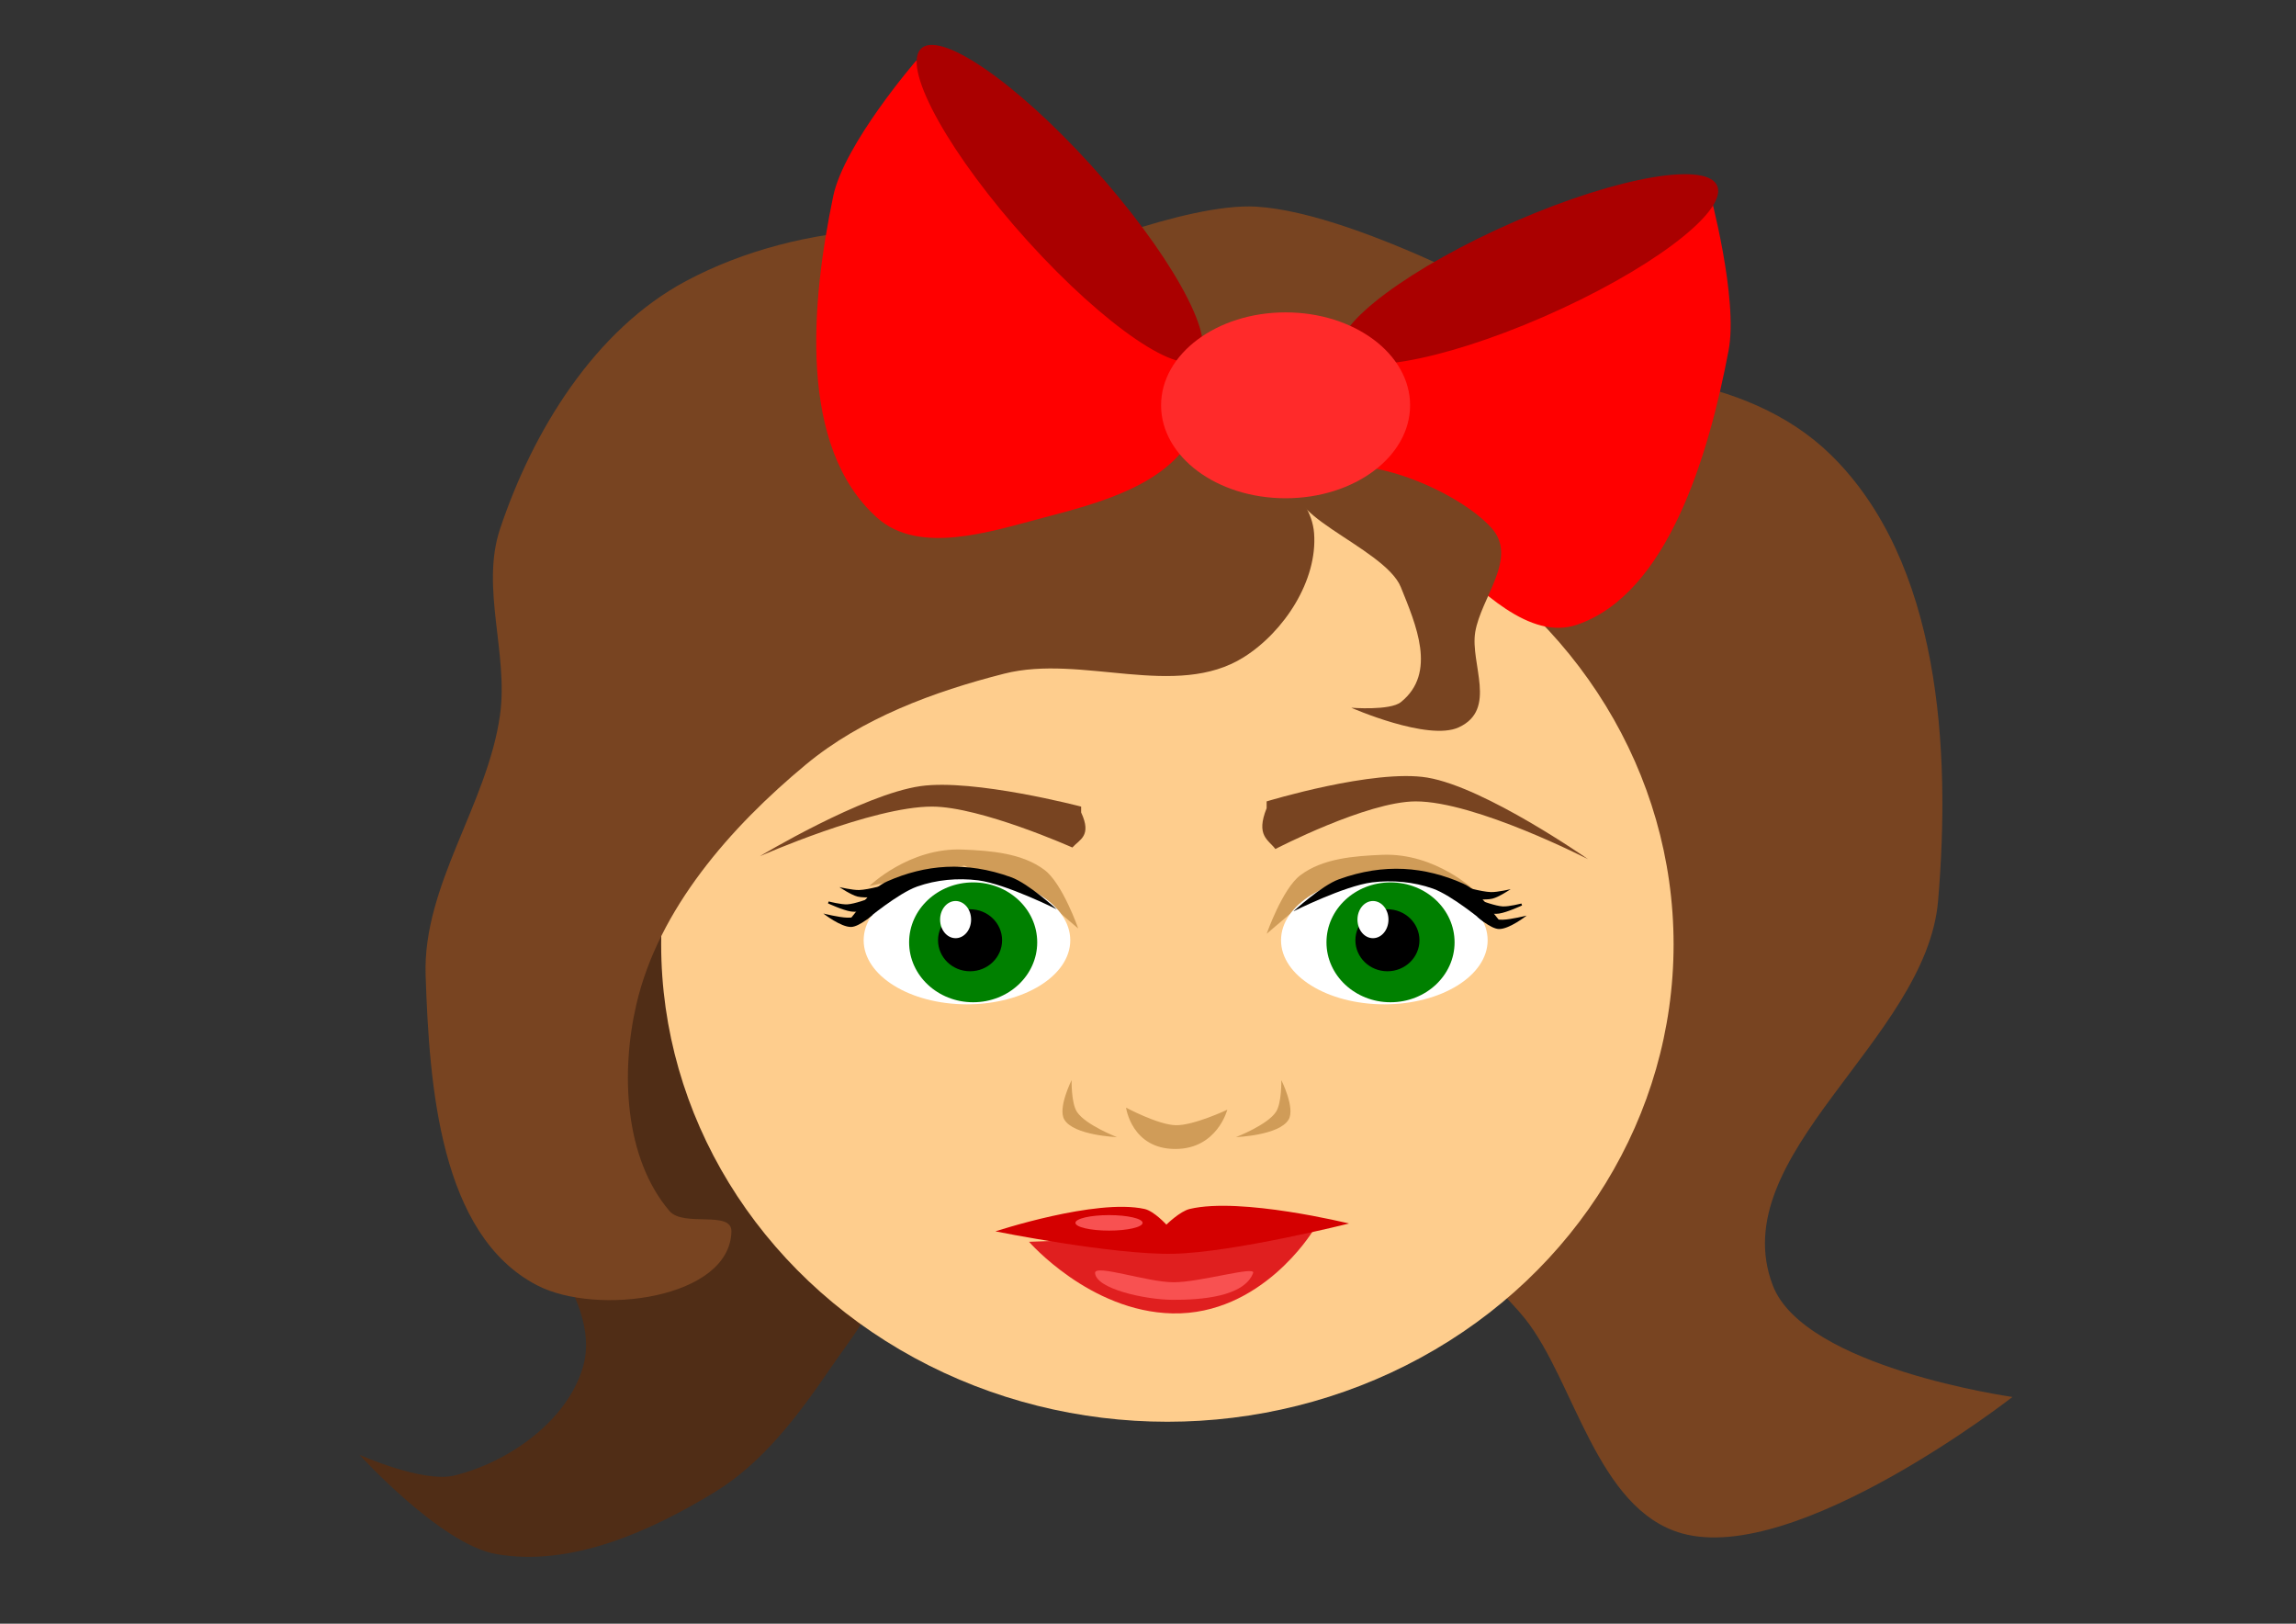 <?xml version="1.0" encoding="UTF-8" standalone="no"?>
<svg
   width="297mm"
   height="210mm"
   viewBox="0 0 297 210"
   version="1.1"
   id="svg8"
   inkscape:version="1.1.1 (3bf5ae0d25, 2021-09-20)"
   sodipodi:docname="девочка.svg"
   inkscape:export-filename="C:\Users\User\Desktop\картинки\девочка.png"
   inkscape:export-xdpi="96"
   inkscape:export-ydpi="96"
   xmlns:inkscape="http://www.inkscape.org/namespaces/inkscape"
   xmlns:sodipodi="http://sodipodi.sourceforge.net/DTD/sodipodi-0.dtd"
   xmlns="http://www.w3.org/2000/svg"
   xmlns:svg="http://www.w3.org/2000/svg"
   xmlns:rdf="http://www.w3.org/1999/02/22-rdf-syntax-ns#"
   xmlns:cc="http://creativecommons.org/ns#"
   xmlns:dc="http://purl.org/dc/elements/1.1/">
  <rect x="0" y="0" width="297" height="210" fill="#333333" stroke="none"/>
  <defs
     id="defs2" />
  <sodipodi:namedview
     id="base"
     pagecolor="#ffffff"
     bordercolor="#666666"
     borderopacity="1.0"
     inkscape:pageopacity="0.0"
     inkscape:pageshadow="2"
     inkscape:zoom="0.49497475"
     inkscape:cx="346.48232"
     inkscape:cy="542.45192"
     inkscape:document-units="mm"
     inkscape:current-layer="layer1"
     inkscape:document-rotation="0"
     showgrid="false"
     inkscape:snap-global="false"
     inkscape:window-width="1366"
     inkscape:window-height="705"
     inkscape:window-x="-8"
     inkscape:window-y="-8"
     inkscape:window-maximized="1"
     showguides="false"
     inkscape:guide-bbox="true"
     inkscape:pagecheckerboard="0">
    <sodipodi:guide
       position="0,210"
       orientation="0,1122.52"
       id="guide878" />
    <sodipodi:guide
       position="297,210"
       orientation="793.701,0"
       id="guide880" />
    <sodipodi:guide
       position="297,0"
       orientation="0,-1122.52"
       id="guide882" />
    <sodipodi:guide
       position="0,0"
       orientation="-793.701,0"
       id="guide884" />
    <sodipodi:guide
       position="-16.036,43.758"
       orientation="1,0"
       id="guide886" />
  </sodipodi:namedview>
  <g
     inkscape:label="Слой 1"
     inkscape:groupmode="layer"
     id="layer1">
    <path
       style="fill:#502d16;stroke:none;stroke-width:0.265px;stroke-linecap:butt;stroke-linejoin:miter;stroke-opacity:1"
       d="m 88.199,115.46 c 0,0 -19.43,19.373 -21.382,32.072 -1.55,10.088 11.519,19.634 8.553,29.4 -2.095,6.898 -9.572,12.171 -16.571,13.898 -4.072,1.005 -12.294,-2.673 -12.294,-2.673 0,0 10.482,11.552 17.64,12.829 9.662,1.723 19.952,-2.906 28.331,-8.018 6.242,-3.808 10.84,-10.001 14.967,-16.036 3.014,-4.407 7.107,-9.095 6.949,-14.433 -0.532,-17.939 -26.192,-47.039 -26.192,-47.039 z"
       id="path841"
       sodipodi:nodetypes="cccccccccc" />
    <path
       style="fill:#784421;stroke:none;stroke-width:0.265px;stroke-linecap:butt;stroke-linejoin:miter;stroke-opacity:1;fill-opacity:1"
       d="m 168.914,62.541 c 3.326,-8.381 14.606,-12.002 23.52,-13.363 14.959,-2.285 33.546,-0.957 44.367,9.622 14.154,13.836 15.578,38.008 13.898,57.73 -1.531,17.973 -27.811,32.859 -21.382,49.712 4.063,10.651 31.003,14.433 31.003,14.433 0,0 -27.92,21.816 -42.763,17.64 -11.047,-3.108 -13.898,-19.778 -20.312,-27.796 -2.138,-2.673 -4.975,-4.913 -6.414,-8.018 -11.303,-24.379 -8.958,-53.049 -15.502,-79.112 -1.771,-7.052 -9.096,-14.089 -6.414,-20.847 z"
       id="path837"
       sodipodi:nodetypes="ssssscsssss" />
    <ellipse
       style="opacity:1;fill:#fecd8d;stroke:none;stroke-width:1.165;stroke-linecap:round;fill-opacity:1"
       id="path833"
       cx="151.007"
       cy="122.142"
       rx="65.481"
       ry="61.739" />
    <path
       style="fill:#784421;stroke:none;stroke-width:0.265px;stroke-linecap:butt;stroke-linejoin:miter;stroke-opacity:1;fill-opacity:1"
       d="M 145.929,52.919 135.773,33.676 c 0,0 17.537,-7.485 26.727,-6.949 13.742,0.802 38.487,14.967 38.487,14.967 l -21.916,12.829 z"
       id="path853"
       sodipodi:nodetypes="ccaccc" />
    <path
       style="fill:#784421;stroke:none;stroke-width:0.265px;stroke-linecap:butt;stroke-linejoin:miter;stroke-opacity:1"
       d="m 159.827,56.127 c 3.551,4.14 9.736,7.391 10.156,12.829 0.473,6.126 -3.888,12.762 -9.087,16.036 -8.765,5.521 -20.965,-0.418 -31.003,2.138 -9.117,2.321 -18.418,5.752 -25.658,11.76 -9.74,8.081 -19.051,18.676 -21.916,31.003 -2.042,8.788 -1.563,19.849 4.276,26.727 1.823,2.148 8.091,-0.144 8.018,2.673 -0.225,8.686 -17.407,10.944 -25.123,6.949 -12.613,-6.53 -13.955,-25.895 -14.433,-40.09 -0.393,-11.668 8.002,-22.114 9.622,-33.676 1.112,-7.941 -2.536,-16.448 0,-24.054 4.226,-12.678 12.265,-25.781 24.054,-32.072 14.797,-7.897 34.7,-8.966 50.247,-2.673 9.466,3.832 14.198,14.699 20.847,22.451 z"
       id="path835"
       sodipodi:nodetypes="sssssssssssssss" />
    <path
       style="fill:#ff0000;stroke:none;stroke-width:0.317px;stroke-linecap:butt;stroke-linejoin:miter;stroke-opacity:1"
       d="m 118.516,7.839 c 0,0 -9.329,10.786 -10.737,17.543 -2.851,13.687 -4.585,32.401 5.684,41.584 5.402,4.831 14.54,1.828 21.474,0 7.21,-1.9 16.21,-4.218 19.579,-11.046 2.21,-4.479 0.325,-10.47 -1.895,-14.944 C 145.514,26.647 118.516,7.839 118.516,7.839 Z"
       id="path849"
       sodipodi:nodetypes="caaaaac" />
    <ellipse
       style="opacity:1;fill:#aa0000;fill-opacity:1;stroke:none;stroke-width:1.403;stroke-linecap:round"
       id="path845"
       cx="122.995"
       cy="-84.717"
       rx="26.898"
       ry="6.386"
       transform="matrix(0.671,0.741,-0.644,0.765,0,0)" />
    <path
       style="fill:#ff0000;stroke:none;stroke-width:0.3px;stroke-linecap:butt;stroke-linejoin:miter;stroke-opacity:1"
       d="m 221.141,24.79 c 0,0 3.743,13.785 2.462,20.538 -2.593,13.678 -7.907,31.461 -19.6,35.468 -6.151,2.108 -12.536,-4.506 -17.544,-9.114 -5.207,-4.791 -11.726,-10.722 -12.023,-18.372 -0.195,-5.019 3.5,-9.675 6.923,-12.809 10.96,-10.037 39.782,-15.711 39.782,-15.711 z"
       id="path851"
       sodipodi:nodetypes="caaaaac" />
    <path
       style="fill:#d09c58;fill-opacity:1;stroke:none;stroke-width:0.265px;stroke-linecap:butt;stroke-linejoin:miter;stroke-opacity:1"
       d="m 190.878,115.283 c 0,0 -5.13,-5.016 -12.095,-4.725 -3.633,0.152 -7.682,0.454 -10.583,2.646 -2.319,1.752 -4.347,7.56 -4.347,7.56 l 3.78,-3.213 10.961,-4.914 z"
       id="path900"
       sodipodi:nodetypes="csacccc" />
    <path
       style="fill:#784421;fill-opacity:1;stroke:none;stroke-width:0.285px;stroke-linecap:butt;stroke-linejoin:miter;stroke-opacity:1"
       d="m 164.979,109.806 c -0.921,-1.218 -2.559,-1.72 -1.134,-5.278 v -0.88 c 0,0 13.874,-4.232 20.789,-3.079 7.484,1.249 20.789,10.555 20.789,10.555 0,0 -14.565,-7.491 -22.301,-7.477 -6.3,0.012 -18.143,6.157 -18.143,6.157 z"
       id="path901"
       sodipodi:nodetypes="cccscsc" />
    <path
       style="fill:#784421;fill-opacity:1;stroke:none;stroke-width:0.218px;stroke-linecap:butt;stroke-linejoin:miter;stroke-opacity:1"
       d="m 168.914,61.801 c -5.254,4.153 10.17,8.862 12.294,14.142 1.923,4.781 4.722,11.086 0,14.867 -1.401,1.122 -6.414,0.725 -6.414,0.725 0,0 9.926,4.363 13.898,2.538 5.05,-2.321 1.454,-8.217 2.138,-12.329 0.744,-4.47 5.555,-9.562 2.138,-13.417 -4.45,-5.021 -18.43,-10.973 -24.054,-6.527 z"
       id="path839"
       sodipodi:nodetypes="aaacaaaa" />
    <ellipse
       style="opacity:1;fill:#aa0000;fill-opacity:1;stroke:none;stroke-width:1.402;stroke-linecap:round"
       id="ellipse847"
       cx="-181.331"
       cy="111.749"
       rx="26.605"
       ry="6.447"
       transform="matrix(-0.917,0.399,0.282,0.959,0,0)" />
    <ellipse
       style="opacity:1;fill:#ff2a2a;fill-opacity:1;stroke:none;stroke-width:2.063;stroke-linecap:round"
       id="path843"
       cx="166.298"
       cy="52.421"
       rx="16.105"
       ry="12.02" />
    <path
       style="fill:#d09c58;fill-opacity:1;stroke:none;stroke-width:0.265px;stroke-linecap:butt;stroke-linejoin:miter;stroke-opacity:1"
       d="m 112.448,114.602 c 0,0 5.13,-5.016 12.095,-4.725 3.633,0.152 7.682,0.454 10.583,2.646 2.319,1.752 4.347,7.56 4.347,7.56 l -3.78,-3.213 -10.961,-4.914 z"
       id="path4543"
       sodipodi:nodetypes="csacccc" />
    <ellipse
       style="opacity:1;fill:#ffffff;fill-opacity:1;stroke:none;stroke-width:1.165;stroke-linecap:round;stroke-opacity:1"
       id="path855"
       cx="125.082"
       cy="121.608"
       rx="13.363"
       ry="8.285" />
    <ellipse
       style="opacity:1;fill:#008000;fill-opacity:1;stroke:none;stroke-width:1.165;stroke-linecap:round;stroke-opacity:1"
       id="path857"
       cx="125.884"
       cy="121.875"
       rx="8.285"
       ry="7.751" />
    <ellipse
       style="opacity:1;fill:#000000;fill-opacity:1;stroke:none;stroke-width:1.165;stroke-linecap:round;stroke-opacity:1"
       id="path859"
       cx="125.483"
       cy="121.608"
       rx="4.143"
       ry="4.009" />
    <ellipse
       style="opacity:1;fill:#ffffff;fill-opacity:1;stroke:none;stroke-width:1.165;stroke-linecap:round;stroke-opacity:1"
       id="path861"
       cx="123.612"
       cy="118.935"
       rx="2.005"
       ry="2.405" />
    <ellipse
       style="opacity:1;fill:#ffffff;fill-opacity:1;stroke:none;stroke-width:1.165;stroke-linecap:round;stroke-opacity:1"
       id="ellipse865"
       cx="179.071"
       cy="121.608"
       rx="13.363"
       ry="8.285" />
    <ellipse
       style="opacity:1;fill:#008000;fill-opacity:1;stroke:none;stroke-width:1.165;stroke-linecap:round;stroke-opacity:1"
       id="ellipse867"
       cx="179.872"
       cy="121.875"
       rx="8.285"
       ry="7.751" />
    <ellipse
       style="opacity:1;fill:#000000;fill-opacity:1;stroke:none;stroke-width:1.165;stroke-linecap:round;stroke-opacity:1"
       id="ellipse869"
       cx="179.471"
       cy="121.608"
       rx="4.143"
       ry="4.009" />
    <ellipse
       style="opacity:1;fill:#ffffff;fill-opacity:1;stroke:none;stroke-width:1.165;stroke-linecap:round;stroke-opacity:1"
       id="ellipse871"
       cx="177.601"
       cy="118.935"
       rx="2.005"
       ry="2.405" />
    <path
       style="fill:#784421;fill-opacity:1;stroke:none;stroke-width:0.265px;stroke-linecap:butt;stroke-linejoin:miter;stroke-opacity:1"
       d="m 138.717,109.613 c 0.921,-1.047 2.559,-1.479 1.134,-4.536 v -0.756 c 0,0 -13.874,-3.637 -20.789,-2.646 -7.484,1.073 -20.789,9.071 -20.789,9.071 0,0 14.565,-6.438 22.301,-6.426 6.3,0.01 18.143,5.292 18.143,5.292 z"
       id="path899"
       sodipodi:nodetypes="cccscsc" />
    <path
       style="fill:none;stroke:#000000;stroke-width:0.265px;stroke-linecap:butt;stroke-linejoin:miter;stroke-opacity:1"
       d="M 44.601,151.568 Z"
       id="path864" />
    <path
       style="fill:none;stroke:#000000;stroke-width:0.265px;stroke-linecap:butt;stroke-linejoin:miter;stroke-opacity:1"
       d="M 45.357,151.946 Z"
       id="path866" />
    <path
       style="fill:#e01f1f;stroke:none;stroke-width:0.265px;stroke-linecap:butt;stroke-linejoin:miter;stroke-opacity:1;fill-opacity:1"
       d="m 133.112,160.607 c 0,0 7.84,9.017 18.521,9.26 11.533,0.262 18.143,-10.583 18.143,-10.583 z"
       id="path874"
       sodipodi:nodetypes="cscc" />
    <path
       style="fill:#d40000;stroke:none;stroke-width:0.232px;stroke-linecap:butt;stroke-linejoin:miter;stroke-opacity:1;fill-opacity:1"
       d="m 128.766,159.256 c 0,0 15.272,3.074 23.057,2.898 7.745,-0.175 22.679,-3.912 22.679,-3.912 0,0 -13.993,-3.451 -20.6,-1.884 -1.279,0.304 -3.024,2.029 -3.024,2.029 0,0 -1.592,-1.756 -2.835,-2.029 -6.295,-1.381 -19.277,2.898 -19.277,2.898 z"
       id="path872"
       sodipodi:nodetypes="cscacac" />
    <g
       id="g3218">
      <path
         style="fill:#000000;fill-opacity:1;stroke:none;stroke-width:0.265px;stroke-linecap:butt;stroke-linejoin:miter;stroke-opacity:1"
         d="m 167.311,117.866 c 0,0 3.626,-3.326 5.88,-4.143 5.879,-2.131 11.143,-1.624 16.036,0.535 2.334,1.03 3.564,3.653 5.345,5.479 l -2.673,-0.535 c 0,0 -4.09,-3.407 -6.548,-4.276 -2.491,-0.881 -5.264,-1.133 -7.884,-0.802 -3.579,0.453 -10.156,3.742 -10.156,3.742 z"
         id="path934"
         sodipodi:nodetypes="csaccaac" />
      <path
         style="fill:#000000;fill-opacity:1;stroke:none;stroke-width:0.265px;stroke-linecap:butt;stroke-linejoin:miter;stroke-opacity:1"
         d="m 191.072,118.55 c 0,0 2.22,0.43 3.341,0.401 1.04,-0.027 3.074,-0.535 3.074,-0.535 0,0 -2.274,1.784 -3.608,1.737 -1.077,-0.038 -2.806,-1.604 -2.806,-1.604 z"
         id="path1509"
         sodipodi:nodetypes="cacac" />
      <path
         style="fill:#000000;stroke:#000000;stroke-width:0.265px;stroke-linecap:butt;stroke-linejoin:miter;stroke-opacity:1"
         d="m 191.539,116.606 c 0,0 1.858,0.703 2.835,0.756 0.827,0.045 2.457,-0.378 2.457,-0.378 0,0 -1.905,0.885 -2.929,1.039 -0.748,0.113 -2.268,-0.095 -2.268,-0.095 z"
         id="path2450"
         sodipodi:nodetypes="cacacc" />
      <path
         style="fill:#000000;stroke:none;stroke-width:0.265px;stroke-linecap:butt;stroke-linejoin:miter;stroke-opacity:1"
         d="m 189.177,114.621 c 0,0 2.432,0.721 3.685,0.756 0.859,0.024 2.551,-0.378 2.551,-0.378 0,0 -1.5,1.018 -2.362,1.228 -0.949,0.232 -2.929,0 -2.929,0 z"
         id="path2613"
         sodipodi:nodetypes="cacacc" />
    </g>
    <g
       id="g3228"
       transform="matrix(-1,0,0,1,303.993,-0.267)">
      <path
         style="fill:#000000;fill-opacity:1;stroke:none;stroke-width:0.265px;stroke-linecap:butt;stroke-linejoin:miter;stroke-opacity:1"
         d="m 167.311,117.866 c 0,0 3.626,-3.326 5.88,-4.143 5.879,-2.131 11.143,-1.624 16.036,0.535 2.334,1.03 3.564,3.653 5.345,5.479 l -2.673,-0.535 c 0,0 -4.09,-3.407 -6.548,-4.276 -2.491,-0.881 -5.264,-1.133 -7.884,-0.802 -3.579,0.453 -10.156,3.742 -10.156,3.742 z"
         id="path3220"
         sodipodi:nodetypes="csaccaac" />
      <path
         style="fill:#000000;fill-opacity:1;stroke:none;stroke-width:0.265px;stroke-linecap:butt;stroke-linejoin:miter;stroke-opacity:1"
         d="m 191.072,118.55 c 0,0 2.22,0.43 3.341,0.401 1.04,-0.027 3.074,-0.535 3.074,-0.535 0,0 -2.274,1.784 -3.608,1.737 -1.077,-0.038 -2.806,-1.604 -2.806,-1.604 z"
         id="path3222"
         sodipodi:nodetypes="cacac" />
      <path
         style="fill:#000000;stroke:#000000;stroke-width:0.265px;stroke-linecap:butt;stroke-linejoin:miter;stroke-opacity:1"
         d="m 191.539,116.606 c 0,0 1.858,0.703 2.835,0.756 0.827,0.045 2.457,-0.378 2.457,-0.378 0,0 -1.905,0.885 -2.929,1.039 -0.748,0.113 -2.268,-0.095 -2.268,-0.095 z"
         id="path3224"
         sodipodi:nodetypes="cacacc" />
      <path
         style="fill:#000000;stroke:none;stroke-width:0.265px;stroke-linecap:butt;stroke-linejoin:miter;stroke-opacity:1"
         d="m 189.177,114.621 c 0,0 2.432,0.721 3.685,0.756 0.859,0.024 2.551,-0.378 2.551,-0.378 0,0 -1.5,1.018 -2.362,1.228 -0.949,0.232 -2.929,0 -2.929,0 z"
         id="path3226"
         sodipodi:nodetypes="cacacc" />
    </g>
    <path
       style="fill:#d09c58;fill-opacity:1;stroke:none;stroke-width:0.265px;stroke-linecap:butt;stroke-linejoin:miter;stroke-opacity:1"
       d="m 138.62,139.695 c 0,0 -1.824,3.613 -0.945,5.103 1.215,2.059 6.804,2.268 6.804,2.268 0,0 -4.03,-1.556 -5.158,-3.245 -0.775,-1.16 -0.701,-4.125 -0.701,-4.125 z"
       id="path4578"
       sodipodi:nodetypes="cacac" />
    <path
       style="fill:#d09c58;fill-opacity:1;stroke:none;stroke-width:0.265px;stroke-linecap:butt;stroke-linejoin:miter;stroke-opacity:1"
       d="m 165.745,139.695 c 0,0 1.824,3.613 0.945,5.103 -1.215,2.059 -6.804,2.268 -6.804,2.268 0,0 4.03,-1.556 5.158,-3.245 0.775,-1.16 0.701,-4.125 0.701,-4.125 z"
       id="path6434"
       sodipodi:nodetypes="cacac" />
    <path
       style="fill:#d09c58;fill-opacity:1;stroke:none;stroke-width:0.265px;stroke-linecap:butt;stroke-linejoin:miter;stroke-opacity:1"
       d="m 145.662,143.256 c 0,0 0.717,5.369 6.414,5.345 5.386,-0.022 6.682,-5.078 6.682,-5.078 0,0 -4.357,2.061 -6.682,2.005 -2.268,-0.056 -6.414,-2.272 -6.414,-2.272 z"
       id="path6584"
       sodipodi:nodetypes="cscac" />
    <ellipse
       style="fill:#f85151;fill-opacity:1;stroke:none;stroke-width:1.265;stroke-linecap:round;stroke-opacity:1"
       id="path11658"
       cx="143.457"
       cy="158.157"
       rx="4.343"
       ry="1.002" />
    <path
       style="fill:#f85151;stroke:none;stroke-width:0.265px;stroke-linecap:butt;stroke-linejoin:miter;stroke-opacity:1;fill-opacity:1"
       d="m 141.653,164.638 c 0.115,2.064 6.487,3.453 10.023,3.474 3.662,0.022 9.275,-0.398 10.424,-3.474 0.355,-0.952 -6.837,1.205 -10.29,1.203 -3.409,-0.003 -10.222,-2.386 -10.156,-1.203 z"
       id="path12349"
       sodipodi:nodetypes="sasas" />
  </g>
</svg>
